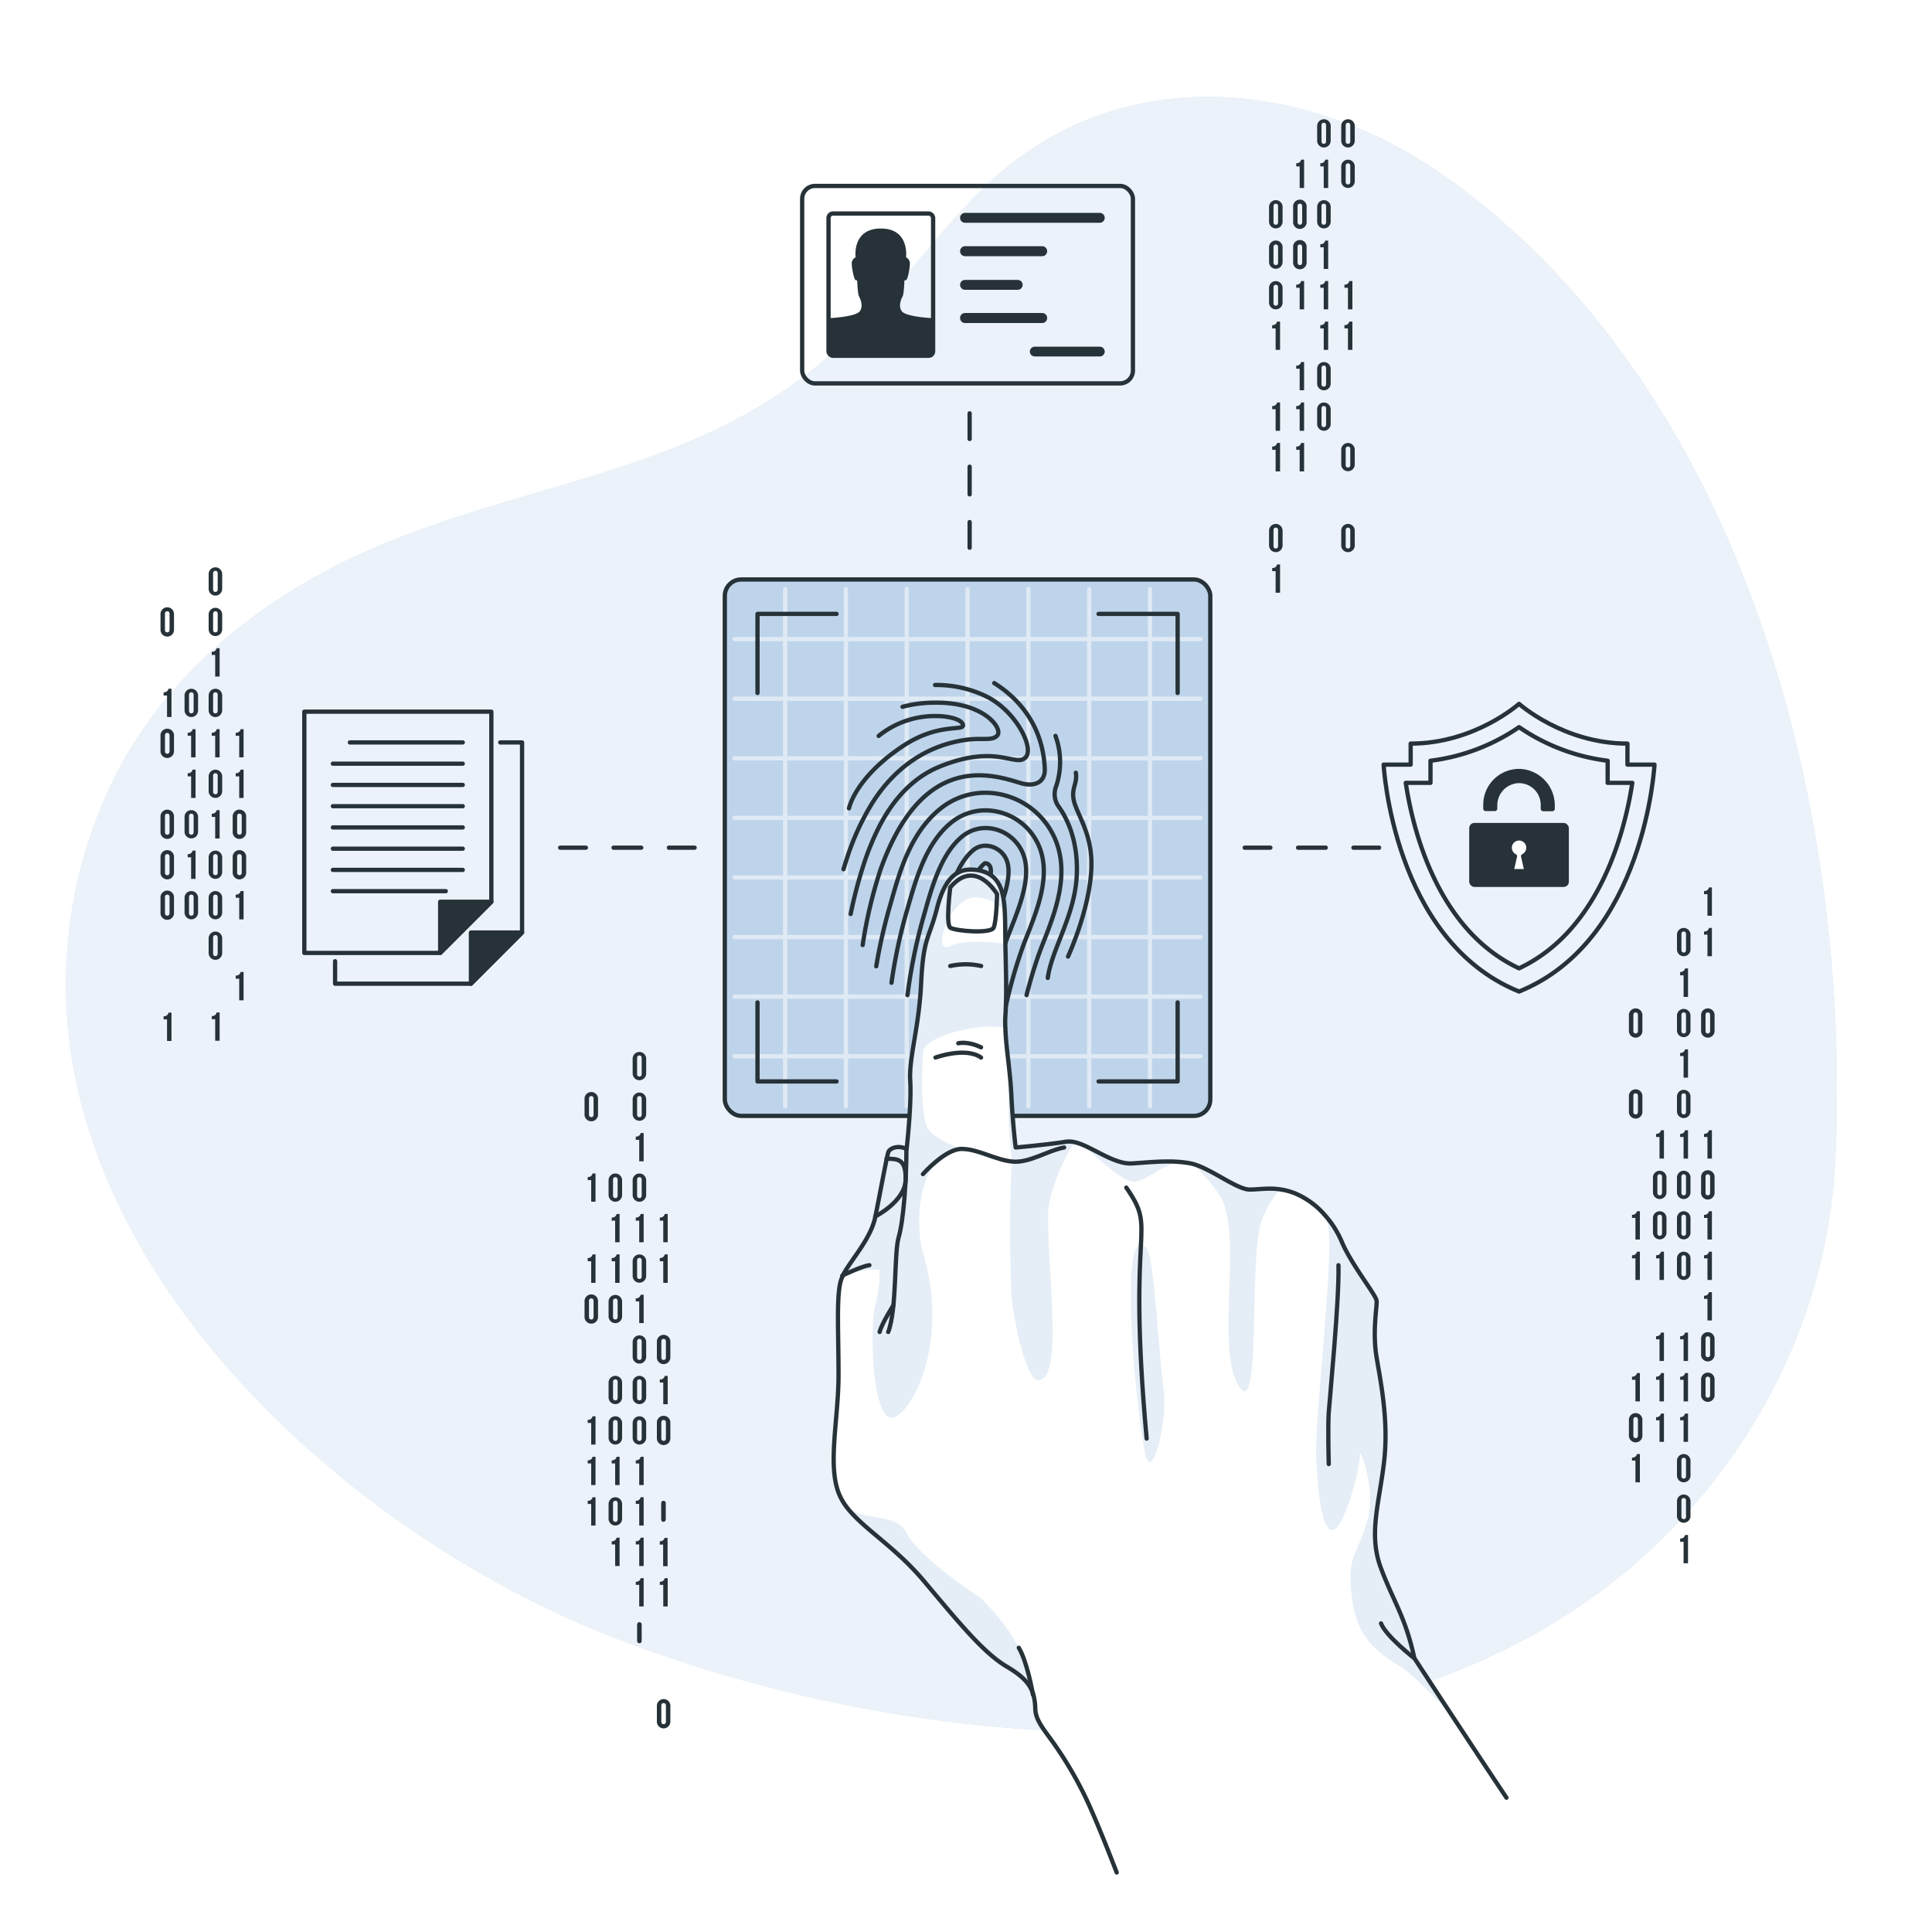 <svg class="animated" id="freepik_stories-fingerprint" xmlns="http://www.w3.org/2000/svg" viewBox="0 0 500 500" version="1.1" xmlns:xlink="http://www.w3.org/1999/xlink" xmlns:svgjs="http://svgjs.com/svgjs"><style>svg#freepik_stories-fingerprint:not(.animated) .animable {opacity: 0;}svg#freepik_stories-fingerprint.animated #freepik--background-simple--inject-249 {animation: 1.5s Infinite  linear floating;animation-delay: 0s;}svg#freepik_stories-fingerprint.animated #freepik--Graphics--inject-249 {animation: 1.5s Infinite  linear floating;animation-delay: 0s;}svg#freepik_stories-fingerprint.animated #freepik--icon-3--inject-249 {animation: 1.5s Infinite  linear floating;animation-delay: 0s;}svg#freepik_stories-fingerprint.animated #freepik--icon-2--inject-249 {animation: 1.5s Infinite  linear floating;animation-delay: 0s;}svg#freepik_stories-fingerprint.animated #freepik--icon-1--inject-249 {animation: 1.5s Infinite  linear floating;animation-delay: 0s;}            @keyframes floating {                0% {                    opacity: 1;                    transform: translateY(0px);                }                50% {                    transform: translateY(-10px);                }                100% {                    opacity: 1;                    transform: translateY(0px);                }            }        </style><g id="freepik--background-simple--inject-249" class="animable animator-active" style="transform-origin: 246.234px 248.585px;"><g id="el9rrnasg242f"><path d="M67.93,167.09s-27.88,72,11.3,144.5S199.11,422.39,263.7,455.14s131.66,16.8,163.53-36.84-11.84-91.93-11.9-168.42,11.45-96.74-30-161.36-143.06-78.93-219.9-31S67.93,167.09,67.93,167.09Z" style="fill: rgb(255, 255, 255); opacity: 0.7; transform-origin: 248.588px 250.609px;" class="animable"></path></g><path d="M19.78,280.21a120.38,120.38,0,0,1,6.41-71.42C39,177.17,66.46,154.71,97.24,141.6c44.74-19,88.66-19.41,125-56.74,11.21-11.52,20.63-24.71,32.08-36,33.8-33.26,83.26-29.23,120.19-2.85,77,55,104.76,164,100.47,254.06-1.92,40.43-21.22,78.06-51.77,104.58-69.09,60-186.4,49.9-265.76,18.58C98.31,399.9,33.68,345.43,19.78,280.21Z" style="fill: rgb(190, 212, 234); transform-origin: 246.234px 236.664px;" id="el582kz3y6uxm" class="animable"></path><g id="elrvl43mqsooo"><path d="M19.78,280.21a120.38,120.38,0,0,1,6.41-71.42C39,177.17,66.46,154.71,97.24,141.6c44.74-19,88.66-19.41,125-56.74,11.21-11.52,20.63-24.71,32.08-36,33.8-33.26,83.26-29.23,120.19-2.85,77,55,104.76,164,100.47,254.06-1.92,40.43-21.22,78.06-51.77,104.58-69.09,60-186.4,49.9-265.76,18.58C98.31,399.9,33.68,345.43,19.78,280.21Z" style="fill: rgb(255, 255, 255); opacity: 0.7; transform-origin: 246.234px 236.664px;" class="animable"></path></g></g><g id="freepik--Graphics--inject-249" class="animable" style="transform-origin: 242.635px 239.081px;"><line x1="250.94" y1="106.97" x2="250.94" y2="113.61" style="fill: none; stroke: rgb(38, 50, 56); stroke-linecap: round; stroke-linejoin: round; stroke-width: 1.107px; transform-origin: 250.94px 110.29px;" id="elah3xypfknzl" class="animable"></line><line x1="250.94" y1="120.78" x2="250.94" y2="131.53" style="fill: none; stroke: rgb(38, 50, 56); stroke-linecap: round; stroke-linejoin: round; stroke-width: 1.107px; stroke-dasharray: 7.166, 7.166; transform-origin: 250.94px 126.155px;" id="elvc1856j6cz" class="animable"></line><line x1="250.94" y1="135.11" x2="250.94" y2="141.75" style="fill: none; stroke: rgb(38, 50, 56); stroke-linecap: round; stroke-linejoin: round; stroke-width: 1.107px; transform-origin: 250.94px 138.43px;" id="eldxqqszragiv" class="animable"></line><line x1="356.91" y1="219.38" x2="350.27" y2="219.38" style="fill: none; stroke: rgb(38, 50, 56); stroke-linecap: round; stroke-linejoin: round; stroke-width: 1.107px; transform-origin: 353.59px 219.38px;" id="elxtd7bj33n1n" class="animable"></line><line x1="343.1" y1="219.38" x2="332.35" y2="219.38" style="fill: none; stroke: rgb(38, 50, 56); stroke-linecap: round; stroke-linejoin: round; stroke-width: 1.107px; stroke-dasharray: 7.165, 7.165; transform-origin: 337.725px 219.38px;" id="el2fanpdmw53m" class="animable"></line><line x1="328.77" y1="219.38" x2="322.13" y2="219.38" style="fill: none; stroke: rgb(38, 50, 56); stroke-linecap: round; stroke-linejoin: round; stroke-width: 1.107px; transform-origin: 325.45px 219.38px;" id="elx98rusoe0c" class="animable"></line><line x1="179.76" y1="219.38" x2="173.11" y2="219.38" style="fill: none; stroke: rgb(38, 50, 56); stroke-linecap: round; stroke-linejoin: round; stroke-width: 1.107px; transform-origin: 176.435px 219.38px;" id="elak0wfot37ar" class="animable"></line><line x1="165.95" y1="219.38" x2="155.2" y2="219.38" style="fill: none; stroke: rgb(38, 50, 56); stroke-linecap: round; stroke-linejoin: round; stroke-width: 1.107px; stroke-dasharray: 7.165, 7.165; transform-origin: 160.575px 219.38px;" id="elajdjbw4ya6p" class="animable"></line><line x1="151.62" y1="219.38" x2="144.97" y2="219.38" style="fill: none; stroke: rgb(38, 50, 56); stroke-linecap: round; stroke-linejoin: round; stroke-width: 1.107px; transform-origin: 148.295px 219.38px;" id="elkbjvn6vbp4n" class="animable"></line><path d="M434,241.9a1.75,1.75,0,1,1,3.5,0v3.82a1.75,1.75,0,1,1-3.5,0Zm1.15,3.89c0,.52.23.72.6.72s.59-.2.59-.72v-4c0-.52-.23-.72-.59-.72s-.6.2-.6.72Z" style="fill: rgb(38, 50, 56); transform-origin: 435.75px 243.81px;" id="elak3j43f4kjq" class="animable"></path><path d="M434.82,251.54a1.14,1.14,0,0,0,1.26-.92h.78V258h-1.15v-5.59h-.89Z" style="fill: rgb(38, 50, 56); transform-origin: 435.84px 254.31px;" id="elv7ynqdhh4n" class="animable"></path><path d="M434,262.85a1.75,1.75,0,1,1,3.5,0v3.81a1.75,1.75,0,1,1-3.5,0Zm1.15,3.89c0,.52.23.72.6.72s.59-.2.59-.72v-4c0-.53-.23-.72-.59-.72s-.6.19-.6.72Z" style="fill: rgb(38, 50, 56); transform-origin: 435.75px 264.755px;" id="el34oqtjwhqud" class="animable"></path><path d="M434.82,272.49a1.14,1.14,0,0,0,1.26-.92h.78v7.32h-1.15V273.3h-.89Z" style="fill: rgb(38, 50, 56); transform-origin: 435.84px 275.23px;" id="elafjy9d51w98" class="animable"></path><path d="M434,283.8a1.75,1.75,0,1,1,3.5,0v3.81a1.75,1.75,0,1,1-3.5,0Zm1.15,3.88c0,.53.23.72.6.72s.59-.19.59-.72v-4c0-.52-.23-.72-.59-.72s-.6.2-.6.72Z" style="fill: rgb(38, 50, 56); transform-origin: 435.75px 285.705px;" id="el3ccdkhi90xg" class="animable"></path><path d="M434.82,293.43a1.14,1.14,0,0,0,1.26-.92h.78v7.33h-1.15v-5.59h-.89Z" style="fill: rgb(38, 50, 56); transform-origin: 435.84px 296.175px;" id="elbgo1m928q9p" class="animable"></path><path d="M434,304.74a1.75,1.75,0,1,1,3.5,0v3.82a1.75,1.75,0,1,1-3.5,0Zm1.15,3.89c0,.52.23.72.6.72s.59-.2.59-.72v-4c0-.52-.23-.72-.59-.72s-.6.2-.6.72Z" style="fill: rgb(38, 50, 56); transform-origin: 435.75px 306.65px;" id="ele2ku3v7z7e8" class="animable"></path><path d="M434,315.22a1.75,1.75,0,1,1,3.5,0V319a1.75,1.75,0,1,1-3.5,0Zm1.15,3.88c0,.53.23.72.6.72s.59-.19.59-.72v-4c0-.53-.23-.73-.59-.73s-.6.2-.6.73Z" style="fill: rgb(38, 50, 56); transform-origin: 435.75px 317.11px;" id="eloae2n3nn53l" class="animable"></path><path d="M434,325.69a1.75,1.75,0,1,1,3.5,0v3.81a1.75,1.75,0,1,1-3.5,0Zm1.15,3.89c0,.52.23.72.6.72s.59-.2.59-.72v-4c0-.52-.23-.72-.59-.72s-.6.2-.6.72Z" style="fill: rgb(38, 50, 56); transform-origin: 435.75px 327.595px;" id="elja5xj5266oo" class="animable"></path><path d="M434.82,345.8a1.14,1.14,0,0,0,1.26-.92h.78v7.33h-1.15v-5.59h-.89Z" style="fill: rgb(38, 50, 56); transform-origin: 435.84px 348.545px;" id="elvg8f0hngv" class="animable"></path><path d="M434.82,356.28a1.13,1.13,0,0,0,1.26-.93h.78v7.33h-1.15v-5.59h-.89Z" style="fill: rgb(38, 50, 56); transform-origin: 435.84px 359.015px;" id="elnjgz5u8sq2e" class="animable"></path><path d="M434.82,366.75a1.14,1.14,0,0,0,1.26-.92h.78v7.32h-1.15v-5.58h-.89Z" style="fill: rgb(38, 50, 56); transform-origin: 435.84px 369.49px;" id="elilzmxv26q4" class="animable"></path><path d="M434,378.06a1.75,1.75,0,1,1,3.5,0v3.81a1.75,1.75,0,1,1-3.5,0Zm1.15,3.88c0,.53.23.72.6.72s.59-.19.59-.72V378c0-.53-.23-.73-.59-.73s-.6.2-.6.73Z" style="fill: rgb(38, 50, 56); transform-origin: 435.75px 379.965px;" id="el0f187a0p0179" class="animable"></path><path d="M434,388.53a1.75,1.75,0,1,1,3.5,0v3.81a1.75,1.75,0,1,1-3.5,0Zm1.15,3.89c0,.52.23.72.6.72s.59-.2.59-.72v-4c0-.52-.23-.72-.59-.72s-.6.2-.6.72Z" style="fill: rgb(38, 50, 56); transform-origin: 435.75px 390.435px;" id="elk6lvid75i8g" class="animable"></path><path d="M434.82,398.17a1.14,1.14,0,0,0,1.26-.92h.78v7.32h-1.15V399h-.89Z" style="fill: rgb(38, 50, 56); transform-origin: 435.84px 400.91px;" id="elposr91tqc8" class="animable"></path><path d="M441,230.59a1.15,1.15,0,0,0,1.27-.92h.77V237h-1.15v-5.59H441Z" style="fill: rgb(38, 50, 56); transform-origin: 442.02px 233.335px;" id="elz7z6zp02nas" class="animable"></path><path d="M441,241.07a1.15,1.15,0,0,0,1.27-.92h.77v7.32h-1.15v-5.59H441Z" style="fill: rgb(38, 50, 56); transform-origin: 442.02px 243.81px;" id="elcozbst4r1cd" class="animable"></path><path d="M440.24,262.85a1.75,1.75,0,1,1,3.49,0v3.81a1.75,1.75,0,1,1-3.49,0Zm1.15,3.89c0,.52.23.72.59.72s.6-.2.6-.72v-4c0-.53-.23-.72-.6-.72s-.59.19-.59.72Z" style="fill: rgb(38, 50, 56); transform-origin: 441.985px 264.755px;" id="elzcu30es2xk" class="animable"></path><path d="M441,293.43a1.15,1.15,0,0,0,1.27-.92h.77v7.33h-1.15v-5.59H441Z" style="fill: rgb(38, 50, 56); transform-origin: 442.02px 296.175px;" id="eltgf6c3kkj7b" class="animable"></path><path d="M440.24,304.74a1.75,1.75,0,1,1,3.49,0v3.82a1.75,1.75,0,1,1-3.49,0Zm1.15,3.89c0,.52.23.72.59.72s.6-.2.6-.72v-4c0-.52-.23-.72-.6-.72s-.59.2-.59.72Z" style="fill: rgb(38, 50, 56); transform-origin: 441.985px 306.65px;" id="el5dyrj91wcz6" class="animable"></path><path d="M441,314.38a1.15,1.15,0,0,0,1.27-.92h.77v7.33h-1.15V315.2H441Z" style="fill: rgb(38, 50, 56); transform-origin: 442.02px 317.125px;" id="eluakyk62576" class="animable"></path><path d="M441,324.85a1.14,1.14,0,0,0,1.27-.92h.77v7.33h-1.15v-5.59H441Z" style="fill: rgb(38, 50, 56); transform-origin: 442.02px 327.595px;" id="eluizwxelwz2q" class="animable"></path><path d="M441,335.33a1.15,1.15,0,0,0,1.27-.92h.77v7.32h-1.15v-5.59H441Z" style="fill: rgb(38, 50, 56); transform-origin: 442.02px 338.07px;" id="elgzl34yqjuat" class="animable"></path><path d="M440.24,346.64a1.75,1.75,0,1,1,3.49,0v3.81a1.75,1.75,0,1,1-3.49,0Zm1.15,3.88c0,.53.23.72.59.72s.6-.19.6-.72v-3.95c0-.53-.23-.73-.6-.73s-.59.2-.59.73Z" style="fill: rgb(38, 50, 56); transform-origin: 441.985px 348.545px;" id="el4nq7vgo947c" class="animable"></path><path d="M440.24,357.11a1.75,1.75,0,1,1,3.49,0v3.81a1.75,1.75,0,1,1-3.49,0Zm1.15,3.89c0,.52.23.72.59.72s.6-.2.6-.72v-4c0-.52-.23-.72-.6-.72s-.59.2-.59.72Z" style="fill: rgb(38, 50, 56); transform-origin: 441.985px 359.015px;" id="elglxsntdo6o7" class="animable"></path><path d="M428.59,293.43a1.15,1.15,0,0,0,1.27-.92h.77v7.33h-1.15v-5.59h-.89Z" style="fill: rgb(38, 50, 56); transform-origin: 429.61px 296.175px;" id="elvvexjtmofb" class="animable"></path><path d="M427.78,304.74a1.75,1.75,0,1,1,3.5,0v3.82a1.75,1.75,0,1,1-3.5,0Zm1.15,3.89c0,.52.23.72.6.72s.6-.2.6-.72v-4c0-.52-.23-.72-.6-.72s-.6.2-.6.72Z" style="fill: rgb(38, 50, 56); transform-origin: 429.53px 306.65px;" id="elg7v48d3sueg" class="animable"></path><path d="M427.78,315.22a1.75,1.75,0,1,1,3.5,0V319a1.75,1.75,0,1,1-3.5,0Zm1.15,3.88c0,.53.23.72.6.72s.6-.19.6-.72v-4c0-.53-.23-.73-.6-.73s-.6.2-.6.73Z" style="fill: rgb(38, 50, 56); transform-origin: 429.53px 317.11px;" id="elp9d22g9fyyq" class="animable"></path><path d="M428.59,324.85a1.14,1.14,0,0,0,1.27-.92h.77v7.33h-1.15v-5.59h-.89Z" style="fill: rgb(38, 50, 56); transform-origin: 429.61px 327.595px;" id="elu4t5ijizfm" class="animable"></path><path d="M428.59,345.8a1.15,1.15,0,0,0,1.27-.92h.77v7.33h-1.15v-5.59h-.89Z" style="fill: rgb(38, 50, 56); transform-origin: 429.61px 348.545px;" id="el4vcu6gkdl3j" class="animable"></path><path d="M428.59,356.28a1.15,1.15,0,0,0,1.27-.93h.77v7.33h-1.15v-5.59h-.89Z" style="fill: rgb(38, 50, 56); transform-origin: 429.61px 359.015px;" id="el1b68ybblkgx" class="animable"></path><path d="M428.59,366.75a1.15,1.15,0,0,0,1.27-.92h.77v7.32h-1.15v-5.58h-.89Z" style="fill: rgb(38, 50, 56); transform-origin: 429.61px 369.49px;" id="el9oxucbso3gf" class="animable"></path><path d="M421.56,262.85a1.75,1.75,0,1,1,3.49,0v3.81a1.75,1.75,0,1,1-3.49,0Zm1.15,3.89c0,.52.23.72.59.72s.6-.2.6-.72v-4c0-.53-.23-.72-.6-.72s-.59.19-.59.72Z" style="fill: rgb(38, 50, 56); transform-origin: 423.305px 264.755px;" id="elwed01cjabvd" class="animable"></path><path d="M421.56,283.8a1.75,1.75,0,1,1,3.49,0v3.81a1.75,1.75,0,1,1-3.49,0Zm1.15,3.88c0,.53.23.72.59.72s.6-.19.6-.72v-4c0-.52-.23-.72-.6-.72s-.59.2-.59.72Z" style="fill: rgb(38, 50, 56); transform-origin: 423.305px 285.705px;" id="els7rinkd7qm" class="animable"></path><path d="M422.36,314.38a1.15,1.15,0,0,0,1.27-.92h.77v7.33h-1.15V315.2h-.89Z" style="fill: rgb(38, 50, 56); transform-origin: 423.38px 317.125px;" id="el1kebv97u1l" class="animable"></path><path d="M422.36,324.85a1.14,1.14,0,0,0,1.27-.92h.77v7.33h-1.15v-5.59h-.89Z" style="fill: rgb(38, 50, 56); transform-origin: 423.38px 327.595px;" id="el35f5k2t9x64" class="animable"></path><path d="M422.36,356.28a1.15,1.15,0,0,0,1.27-.93h.77v7.33h-1.15v-5.59h-.89Z" style="fill: rgb(38, 50, 56); transform-origin: 423.38px 359.015px;" id="el5rx9daf6rn9" class="animable"></path><path d="M421.56,367.59a1.75,1.75,0,1,1,3.49,0v3.81a1.75,1.75,0,1,1-3.49,0Zm1.15,3.88c0,.52.23.72.59.72s.6-.2.6-.72v-4c0-.52-.23-.72-.6-.72s-.59.2-.59.72Z" style="fill: rgb(38, 50, 56); transform-origin: 423.305px 369.495px;" id="elza93iofoof" class="animable"></path><path d="M422.36,377.22a1.15,1.15,0,0,0,1.27-.92h.77v7.33h-1.15V378h-.89Z" style="fill: rgb(38, 50, 56); transform-origin: 423.38px 379.965px;" id="elpubcqvrj7r8" class="animable"></path><path d="M163.73,274a1.75,1.75,0,1,1,3.5,0v3.81a1.75,1.75,0,1,1-3.5,0Zm1.15,3.88c0,.53.23.73.6.73s.59-.2.59-.73v-4c0-.53-.23-.73-.59-.73s-.6.2-.6.73Z" style="fill: rgb(38, 50, 56); transform-origin: 165.48px 275.905px;" id="eli3a95u4608s" class="animable"></path><path d="M163.73,284.5a1.75,1.75,0,1,1,3.5,0v3.81a1.75,1.75,0,1,1-3.5,0Zm1.15,3.89c0,.52.23.72.6.72s.59-.2.59-.72v-4c0-.52-.23-.72-.59-.72s-.6.2-.6.72Z" style="fill: rgb(38, 50, 56); transform-origin: 165.48px 286.405px;" id="elw0q5xtxpd9" class="animable"></path><path d="M164.54,294.14a1.14,1.14,0,0,0,1.26-.92h.78v7.33h-1.15V295h-.89Z" style="fill: rgb(38, 50, 56); transform-origin: 165.56px 296.885px;" id="elqduyemrvj2g" class="animable"></path><path d="M163.73,305.45a1.75,1.75,0,1,1,3.5,0v3.81a1.75,1.75,0,1,1-3.5,0Zm1.15,3.88c0,.53.23.73.6.73s.59-.2.59-.73v-3.95c0-.53-.23-.73-.59-.73s-.6.2-.6.73Z" style="fill: rgb(38, 50, 56); transform-origin: 165.48px 307.355px;" id="elqqb37nn7ft" class="animable"></path><path d="M164.54,315.09a1.14,1.14,0,0,0,1.26-.92h.78v7.32h-1.15V315.9h-.89Z" style="fill: rgb(38, 50, 56); transform-origin: 165.56px 317.83px;" id="elz07koliif5" class="animable"></path><path d="M163.73,326.4a1.75,1.75,0,1,1,3.5,0v3.81a1.75,1.75,0,1,1-3.5,0Zm1.15,3.88c0,.52.23.72.6.72s.59-.2.59-.72v-4c0-.52-.23-.72-.59-.72s-.6.2-.6.72Z" style="fill: rgb(38, 50, 56); transform-origin: 165.48px 328.305px;" id="el1pfeul84l7q" class="animable"></path><path d="M164.54,336a1.14,1.14,0,0,0,1.26-.92h.78v7.33h-1.15v-5.59h-.89Z" style="fill: rgb(38, 50, 56); transform-origin: 165.56px 338.745px;" id="elta9223mct4c" class="animable"></path><path d="M163.73,347.34a1.75,1.75,0,1,1,3.5,0v3.81a1.75,1.75,0,1,1-3.5,0Zm1.15,3.89c0,.52.23.72.6.72s.59-.2.59-.72v-4c0-.52-.23-.72-.59-.72s-.6.2-.6.72Z" style="fill: rgb(38, 50, 56); transform-origin: 165.48px 349.245px;" id="elj3h063shm1" class="animable"></path><path d="M163.73,357.82a1.75,1.75,0,1,1,3.5,0v3.81a1.75,1.75,0,1,1-3.5,0Zm1.15,3.88c0,.52.23.72.6.72s.59-.2.59-.72v-4c0-.52-.23-.72-.59-.72s-.6.2-.6.72Z" style="fill: rgb(38, 50, 56); transform-origin: 165.48px 359.725px;" id="el0xlr6mbxsf5" class="animable"></path><path d="M163.73,368.29a1.75,1.75,0,1,1,3.5,0v3.81a1.75,1.75,0,1,1-3.5,0Zm1.15,3.88c0,.53.23.73.6.73s.59-.2.59-.73v-3.95c0-.53-.23-.72-.59-.72s-.6.19-.6.72Z" style="fill: rgb(38, 50, 56); transform-origin: 165.48px 370.195px;" id="elkz3dyi08qv" class="animable"></path><path d="M164.54,377.93a1.14,1.14,0,0,0,1.26-.92h.78v7.32h-1.15v-5.59h-.89Z" style="fill: rgb(38, 50, 56); transform-origin: 165.56px 380.67px;" id="eleiotmd82u2a" class="animable"></path><path d="M164.54,388.4a1.14,1.14,0,0,0,1.26-.92h.78v7.33h-1.15v-5.59h-.89Z" style="fill: rgb(38, 50, 56); transform-origin: 165.56px 391.145px;" id="elxnzvtzpt2y9" class="animable"></path><path d="M164.54,398.87a1.14,1.14,0,0,0,1.26-.92h.78v7.33h-1.15v-5.59h-.89Z" style="fill: rgb(38, 50, 56); transform-origin: 165.56px 401.615px;" id="el0mh9yvuvj3h" class="animable"></path><path d="M164.54,409.35a1.14,1.14,0,0,0,1.26-.92h.78v7.32h-1.15v-5.59h-.89Z" style="fill: rgb(38, 50, 56); transform-origin: 165.56px 412.09px;" id="eler9no85xdcw" class="animable"></path><path d="M164.88,424.54c0,.53.23.72.6.72s.59-.19.59-.72v-4c0-.52-.23-.72-.59-.72s-.6.2-.6.72Z" style="fill: rgb(38, 50, 56); transform-origin: 165.475px 422.54px;" id="elod0npp81sko" class="animable"></path><path d="M170.76,315.09a1.15,1.15,0,0,0,1.27-.92h.77v7.32h-1.15V315.9h-.89Z" style="fill: rgb(38, 50, 56); transform-origin: 171.78px 317.83px;" id="elf1cvgd64ckj" class="animable"></path><path d="M170.76,325.56a1.15,1.15,0,0,0,1.27-.92h.77V332h-1.15v-5.59h-.89Z" style="fill: rgb(38, 50, 56); transform-origin: 171.78px 328.32px;" id="elvq3ngzqudt8" class="animable"></path><path d="M170,347.34a1.75,1.75,0,1,1,3.49,0v3.81a1.75,1.75,0,1,1-3.49,0Zm1.15,3.89c0,.52.23.72.59.72s.6-.2.6-.72v-4c0-.52-.23-.72-.6-.72s-.59.2-.59.72Z" style="fill: rgb(38, 50, 56); transform-origin: 171.745px 349.245px;" id="el04lru8q3vwl3" class="animable"></path><path d="M170.76,357a1.15,1.15,0,0,0,1.27-.92h.77v7.33h-1.15V357.8h-.89Z" style="fill: rgb(38, 50, 56); transform-origin: 171.78px 359.745px;" id="eloza0ypgv9t" class="animable"></path><path d="M170,368.29a1.75,1.75,0,1,1,3.49,0v3.81a1.75,1.75,0,1,1-3.49,0Zm1.15,3.88c0,.53.23.73.59.73s.6-.2.6-.73v-3.95c0-.53-.23-.72-.6-.72s-.59.19-.59.72Z" style="fill: rgb(38, 50, 56); transform-origin: 171.745px 370.195px;" id="elq9jsy2mkb5h" class="animable"></path><path d="M171.11,393.12c0,.52.23.72.59.72s.6-.2.6-.72v-4c0-.52-.23-.72-.6-.72s-.59.2-.59.72Z" style="fill: rgb(38, 50, 56); transform-origin: 171.705px 391.12px;" id="el5e7t4live8j" class="animable"></path><path d="M170.76,398.87A1.15,1.15,0,0,0,172,398h.77v7.33h-1.15v-5.59h-.89Z" style="fill: rgb(38, 50, 56); transform-origin: 171.75px 401.665px;" id="elvdbbsy2o85g" class="animable"></path><path d="M170.76,409.35a1.15,1.15,0,0,0,1.27-.92h.77v7.32h-1.15v-5.59h-.89Z" style="fill: rgb(38, 50, 56); transform-origin: 171.78px 412.09px;" id="elpy6ak7dmorc" class="animable"></path><path d="M170,441.6a1.75,1.75,0,1,1,3.49,0v3.82a1.75,1.75,0,1,1-3.49,0Zm1.15,3.89c0,.52.23.72.59.72s.6-.2.6-.72v-4c0-.52-.23-.72-.6-.72s-.59.2-.59.72Z" style="fill: rgb(38, 50, 56); transform-origin: 171.745px 443.51px;" id="eljwu67eb8po" class="animable"></path><path d="M157.5,305.45a1.75,1.75,0,1,1,3.5,0v3.81a1.75,1.75,0,1,1-3.5,0Zm1.15,3.88c0,.53.23.73.6.73s.6-.2.6-.73v-3.95c0-.53-.23-.73-.6-.73s-.6.2-.6.73Z" style="fill: rgb(38, 50, 56); transform-origin: 159.25px 307.355px;" id="el6njtktox4tx" class="animable"></path><path d="M158.31,315.09a1.15,1.15,0,0,0,1.27-.92h.77v7.32H159.2V315.9h-.89Z" style="fill: rgb(38, 50, 56); transform-origin: 159.33px 317.83px;" id="elrapij1hbjj" class="animable"></path><path d="M158.31,325.56a1.15,1.15,0,0,0,1.27-.92h.77V332H159.2v-5.59h-.89Z" style="fill: rgb(38, 50, 56); transform-origin: 159.33px 328.32px;" id="el4j79im9wkjs" class="animable"></path><path d="M157.5,336.87a1.75,1.75,0,1,1,3.5,0v3.81a1.75,1.75,0,1,1-3.5,0Zm1.15,3.88c0,.53.23.73.6.73s.6-.2.6-.73V336.8c0-.53-.23-.73-.6-.73s-.6.2-.6.73Z" style="fill: rgb(38, 50, 56); transform-origin: 159.25px 338.775px;" id="el85rrkz64cql" class="animable"></path><path d="M157.5,357.82a1.75,1.75,0,1,1,3.5,0v3.81a1.75,1.75,0,1,1-3.5,0Zm1.15,3.88c0,.52.23.72.6.72s.6-.2.6-.72v-4c0-.52-.23-.72-.6-.72s-.6.2-.6.72Z" style="fill: rgb(38, 50, 56); transform-origin: 159.25px 359.725px;" id="elwm5wb1qomyr" class="animable"></path><path d="M157.5,368.29a1.75,1.75,0,1,1,3.5,0v3.81a1.75,1.75,0,1,1-3.5,0Zm1.15,3.88c0,.53.23.73.6.73s.6-.2.6-.73v-3.95c0-.53-.23-.72-.6-.72s-.6.19-.6.72Z" style="fill: rgb(38, 50, 56); transform-origin: 159.25px 370.195px;" id="el58k50m4m998" class="animable"></path><path d="M158.31,377.93a1.15,1.15,0,0,0,1.27-.92h.77v7.32H159.2v-5.59h-.89Z" style="fill: rgb(38, 50, 56); transform-origin: 159.33px 380.67px;" id="el0dcdgdznw2lf" class="animable"></path><path d="M157.5,389.24a1.75,1.75,0,1,1,3.5,0v3.81a1.75,1.75,0,1,1-3.5,0Zm1.15,3.88c0,.52.23.72.6.72s.6-.2.6-.72v-4c0-.52-.23-.72-.6-.72s-.6.2-.6.72Z" style="fill: rgb(38, 50, 56); transform-origin: 159.25px 391.145px;" id="elxp6owkgqrfi" class="animable"></path><path d="M158.31,398.87a1.15,1.15,0,0,0,1.27-.92h.77v7.33H159.2v-5.59h-.89Z" style="fill: rgb(38, 50, 56); transform-origin: 159.33px 401.615px;" id="elvwzix36jfz" class="animable"></path><path d="M151.28,284.5a1.75,1.75,0,1,1,3.49,0v3.81a1.75,1.75,0,1,1-3.49,0Zm1.15,3.89c0,.52.23.72.59.72s.6-.2.6-.72v-4c0-.52-.23-.72-.6-.72s-.59.2-.59.72Z" style="fill: rgb(38, 50, 56); transform-origin: 153.025px 286.405px;" id="elksmg0akefp" class="animable"></path><path d="M152.08,304.61a1.15,1.15,0,0,0,1.27-.92h.77V311H153v-5.59h-.89Z" style="fill: rgb(38, 50, 56); transform-origin: 153.1px 307.345px;" id="elh8tmom924r4" class="animable"></path><path d="M152.08,325.56a1.15,1.15,0,0,0,1.27-.92h.77V332H153v-5.59h-.89Z" style="fill: rgb(38, 50, 56); transform-origin: 153.1px 328.32px;" id="ely66yffuedx" class="animable"></path><path d="M151.28,336.87a1.75,1.75,0,1,1,3.49,0v3.81a1.75,1.75,0,1,1-3.49,0Zm1.15,3.89c0,.52.23.72.59.72s.6-.2.6-.72v-4c0-.53-.23-.72-.6-.72s-.59.19-.59.72Z" style="fill: rgb(38, 50, 56); transform-origin: 153.025px 338.775px;" id="elojwgus9dcpl" class="animable"></path><path d="M152.08,367.45a1.15,1.15,0,0,0,1.27-.92h.77v7.33H153v-5.59h-.89Z" style="fill: rgb(38, 50, 56); transform-origin: 153.1px 370.195px;" id="el8a4gnnlznsg" class="animable"></path><path d="M152.08,377.93a1.15,1.15,0,0,0,1.27-.92h.77v7.32H153v-5.59h-.89Z" style="fill: rgb(38, 50, 56); transform-origin: 153.1px 380.67px;" id="elrbs6hnqw4n" class="animable"></path><path d="M152.08,388.4a1.15,1.15,0,0,0,1.27-.92h.77v7.33H153v-5.59h-.89Z" style="fill: rgb(38, 50, 56); transform-origin: 153.1px 391.145px;" id="elu11m11tc0ld" class="animable"></path><path d="M347.11,32.61a1.75,1.75,0,1,1,3.5,0v3.81a1.75,1.75,0,1,1-3.5,0Zm1.15,3.88c0,.52.23.72.6.72s.59-.2.59-.72v-4c0-.52-.23-.72-.59-.72s-.6.2-.6.72Z" style="fill: rgb(38, 50, 56); transform-origin: 348.86px 34.515px;" id="elykahzr0is4" class="animable"></path><path d="M347.11,43.08a1.75,1.75,0,1,1,3.5,0v3.81a1.75,1.75,0,1,1-3.5,0ZM348.26,47c0,.53.23.73.6.73s.59-.2.59-.73V43c0-.53-.23-.73-.59-.73s-.6.2-.6.73Z" style="fill: rgb(38, 50, 56); transform-origin: 348.86px 44.985px;" id="elkw7zvvwjxo" class="animable"></path><path d="M347.92,73.66a1.14,1.14,0,0,0,1.26-.92H350v7.33h-1.15V74.48h-.89Z" style="fill: rgb(38, 50, 56); transform-origin: 348.96px 76.405px;" id="el57u50qbwwl3" class="animable"></path><path d="M347.92,84.14a1.14,1.14,0,0,0,1.26-.92H350v7.32h-1.15V85h-.89Z" style="fill: rgb(38, 50, 56); transform-origin: 348.96px 86.88px;" id="ela9xyr1gn2tp" class="animable"></path><path d="M347.11,116.39a1.75,1.75,0,1,1,3.5,0v3.81a1.75,1.75,0,1,1-3.5,0Zm1.15,3.89c0,.52.23.72.6.72s.59-.2.59-.72v-4c0-.52-.23-.72-.59-.72s-.6.2-.6.72Z" style="fill: rgb(38, 50, 56); transform-origin: 348.86px 118.295px;" id="el8leax1yp5oc" class="animable"></path><path d="M347.11,137.34a1.75,1.75,0,1,1,3.5,0v3.81a1.75,1.75,0,1,1-3.5,0Zm1.15,3.88c0,.53.23.73.6.73s.59-.2.59-.73v-3.95c0-.53-.23-.72-.59-.72s-.6.19-.6.72Z" style="fill: rgb(38, 50, 56); transform-origin: 348.86px 139.245px;" id="el489puyu9fl1" class="animable"></path><path d="M328.43,53.55a1.75,1.75,0,1,1,3.5,0v3.81a1.75,1.75,0,1,1-3.5,0Zm1.15,3.89c0,.52.23.72.6.72s.59-.2.59-.72v-4c0-.52-.23-.72-.59-.72s-.6.2-.6.72Z" style="fill: rgb(38, 50, 56); transform-origin: 330.18px 55.455px;" id="elfax06fhj14" class="animable"></path><path d="M328.43,64a1.75,1.75,0,1,1,3.5,0v3.81a1.75,1.75,0,1,1-3.5,0Zm1.15,3.88c0,.52.23.72.6.72s.59-.2.59-.72V64c0-.52-.23-.72-.59-.72s-.6.2-.6.72Z" style="fill: rgb(38, 50, 56); transform-origin: 330.18px 65.905px;" id="elfz2jm8ub9bw" class="animable"></path><path d="M328.43,74.5a1.75,1.75,0,1,1,3.5,0v3.81a1.75,1.75,0,1,1-3.5,0Zm1.15,3.88c0,.53.23.73.6.73s.59-.2.59-.73V74.43c0-.53-.23-.73-.59-.73s-.6.2-.6.73Z" style="fill: rgb(38, 50, 56); transform-origin: 330.18px 76.405px;" id="eljw0x5b77hf9" class="animable"></path><path d="M329.24,84.14a1.14,1.14,0,0,0,1.26-.92h.78v7.32h-1.15V85h-.89Z" style="fill: rgb(38, 50, 56); transform-origin: 330.26px 86.88px;" id="elj79njcci6ks" class="animable"></path><path d="M329.24,105.08a1.14,1.14,0,0,0,1.26-.92h.78v7.33h-1.15V105.9h-.89Z" style="fill: rgb(38, 50, 56); transform-origin: 330.26px 107.825px;" id="el94t22wn0srf" class="animable"></path><path d="M329.24,115.56a1.14,1.14,0,0,0,1.26-.92h.78V122h-1.15v-5.59h-.89Z" style="fill: rgb(38, 50, 56); transform-origin: 330.26px 118.32px;" id="elacjyoav9mr" class="animable"></path><path d="M328.43,137.34a1.75,1.75,0,1,1,3.5,0v3.81a1.75,1.75,0,1,1-3.5,0Zm1.15,3.88c0,.53.23.73.6.73s.59-.2.59-.73v-3.95c0-.53-.23-.72-.59-.72s-.6.19-.6.72Z" style="fill: rgb(38, 50, 56); transform-origin: 330.18px 139.245px;" id="el2yy0y3dmznp" class="animable"></path><path d="M329.24,147a1.14,1.14,0,0,0,1.26-.92h.78v7.32h-1.15v-5.59h-.89Z" style="fill: rgb(38, 50, 56); transform-origin: 330.26px 149.74px;" id="elenmgvu46tx7" class="animable"></path><path d="M340.88,32.61a1.75,1.75,0,1,1,3.5,0v3.81a1.75,1.75,0,1,1-3.5,0ZM342,36.49c0,.52.23.72.59.72s.6-.2.6-.72v-4c0-.52-.23-.72-.6-.72s-.59.2-.59.72Z" style="fill: rgb(38, 50, 56); transform-origin: 342.63px 34.515px;" id="elktjwmhzdv9k" class="animable"></path><path d="M341.69,42.24a1.15,1.15,0,0,0,1.27-.92h.77v7.33h-1.15V43.06h-.89Z" style="fill: rgb(38, 50, 56); transform-origin: 342.71px 44.985px;" id="ell5oxgxui4g" class="animable"></path><path d="M340.88,53.55a1.75,1.75,0,1,1,3.5,0v3.81a1.75,1.75,0,1,1-3.5,0ZM342,57.44c0,.52.23.72.59.72s.6-.2.6-.72v-4c0-.52-.23-.72-.6-.72s-.59.2-.59.72Z" style="fill: rgb(38, 50, 56); transform-origin: 342.63px 55.455px;" id="elvuoqir3gkwi" class="animable"></path><path d="M341.69,63.19a1.15,1.15,0,0,0,1.27-.92h.77V69.6h-1.15V64h-.89Z" style="fill: rgb(38, 50, 56); transform-origin: 342.71px 65.935px;" id="ell4zjqfaujs" class="animable"></path><path d="M341.69,73.66a1.15,1.15,0,0,0,1.27-.92h.77v7.33h-1.15V74.48h-.89Z" style="fill: rgb(38, 50, 56); transform-origin: 342.71px 76.405px;" id="elaq4to0qvm4w" class="animable"></path><path d="M341.69,84.14a1.15,1.15,0,0,0,1.27-.92h.77v7.32h-1.15V85h-.89Z" style="fill: rgb(38, 50, 56); transform-origin: 342.71px 86.88px;" id="eloxlfbo5p7df" class="animable"></path><path d="M340.88,95.45a1.75,1.75,0,1,1,3.5,0v3.81a1.75,1.75,0,1,1-3.5,0ZM342,99.33c0,.52.23.72.59.72s.6-.2.6-.72v-4c0-.52-.23-.72-.6-.72s-.59.2-.59.72Z" style="fill: rgb(38, 50, 56); transform-origin: 342.63px 97.355px;" id="el6mzrwp1fqo7" class="animable"></path><path d="M340.88,105.92a1.75,1.75,0,1,1,3.5,0v3.81a1.75,1.75,0,1,1-3.5,0ZM342,109.8c0,.53.23.73.59.73s.6-.2.6-.73v-4c0-.53-.23-.72-.6-.72s-.59.19-.59.72Z" style="fill: rgb(38, 50, 56); transform-origin: 342.63px 107.825px;" id="ele40ark6t4qk" class="animable"></path><path d="M335.46,42.24a1.15,1.15,0,0,0,1.27-.92h.77v7.33h-1.15V43.06h-.89Z" style="fill: rgb(38, 50, 56); transform-origin: 336.48px 44.985px;" id="eluk8okg52tr" class="animable"></path><path d="M334.66,53.55a1.75,1.75,0,1,1,3.49,0v3.81a1.75,1.75,0,1,1-3.49,0Zm1.15,3.89c0,.52.23.72.59.72s.6-.2.6-.72v-4c0-.52-.23-.72-.6-.72s-.59.2-.59.72Z" style="fill: rgb(38, 50, 56); transform-origin: 336.405px 55.455px;" id="el0hs2xs9byyeu" class="animable"></path><path d="M334.66,64a1.75,1.75,0,1,1,3.49,0v3.81a1.75,1.75,0,1,1-3.49,0Zm1.15,3.88c0,.52.23.72.59.72s.6-.2.6-.72V64c0-.52-.23-.72-.6-.72s-.59.2-.59.72Z" style="fill: rgb(38, 50, 56); transform-origin: 336.405px 65.905px;" id="elhy5xna7tqa" class="animable"></path><path d="M335.46,73.66a1.15,1.15,0,0,0,1.27-.92h.77v7.33h-1.15V74.48h-.89Z" style="fill: rgb(38, 50, 56); transform-origin: 336.48px 76.405px;" id="elw6km1d5co5c" class="animable"></path><path d="M335.46,94.61a1.15,1.15,0,0,0,1.27-.92h.77V101h-1.15V95.43h-.89Z" style="fill: rgb(38, 50, 56); transform-origin: 336.48px 97.345px;" id="elbur7d25uq8" class="animable"></path><path d="M335.46,105.08a1.15,1.15,0,0,0,1.27-.92h.77v7.33h-1.15V105.9h-.89Z" style="fill: rgb(38, 50, 56); transform-origin: 336.48px 107.825px;" id="elh825imrxc27" class="animable"></path><path d="M335.46,115.56a1.15,1.15,0,0,0,1.27-.92h.77V122h-1.15v-5.59h-.89Z" style="fill: rgb(38, 50, 56); transform-origin: 336.48px 118.32px;" id="el0puyu1ardbjd" class="animable"></path><path d="M54,148.57a1.75,1.75,0,1,1,3.5,0v3.82a1.75,1.75,0,1,1-3.5,0Zm1.15,3.89c0,.52.23.72.6.72s.59-.2.59-.72v-4c0-.52-.23-.72-.59-.72s-.6.2-.6.72Z" style="fill: rgb(38, 50, 56); transform-origin: 55.75px 150.48px;" id="el69by8mmhxk4" class="animable"></path><path d="M54,159.05a1.75,1.75,0,1,1,3.5,0v3.81a1.75,1.75,0,1,1-3.5,0Zm1.15,3.88c0,.53.23.72.6.72s.59-.19.59-.72v-4c0-.52-.23-.72-.59-.72s-.6.2-.6.72Z" style="fill: rgb(38, 50, 56); transform-origin: 55.75px 160.955px;" id="el8afa13novec" class="animable"></path><path d="M54.8,168.68a1.14,1.14,0,0,0,1.26-.92h.78v7.33H55.69V169.5H54.8Z" style="fill: rgb(38, 50, 56); transform-origin: 55.82px 171.425px;" id="elh7wymrwex8" class="animable"></path><path d="M54,180a1.75,1.75,0,1,1,3.5,0v3.82a1.75,1.75,0,1,1-3.5,0Zm1.15,3.89c0,.52.23.72.6.72s.59-.2.59-.72v-4c0-.52-.23-.72-.59-.72s-.6.2-.6.72Z" style="fill: rgb(38, 50, 56); transform-origin: 55.75px 181.91px;" id="elzw3p943y63" class="animable"></path><path d="M54.8,189.63a1.14,1.14,0,0,0,1.26-.92h.78V196H55.69v-5.59H54.8Z" style="fill: rgb(38, 50, 56); transform-origin: 55.82px 192.355px;" id="el2xm5ht4imaa" class="animable"></path><path d="M54,200.94a1.75,1.75,0,1,1,3.5,0v3.81a1.75,1.75,0,1,1-3.5,0Zm1.15,3.89c0,.52.23.72.6.72s.59-.2.59-.72v-4c0-.53-.23-.72-.59-.72s-.6.19-.6.72Z" style="fill: rgb(38, 50, 56); transform-origin: 55.75px 202.845px;" id="ele0r1ik8n2od" class="animable"></path><path d="M54.8,210.58a1.14,1.14,0,0,0,1.26-.92h.78V217H55.69v-5.59H54.8Z" style="fill: rgb(38, 50, 56); transform-origin: 55.82px 213.33px;" id="elcz69wyozq99" class="animable"></path><path d="M54,221.89a1.75,1.75,0,1,1,3.5,0v3.81a1.75,1.75,0,1,1-3.5,0Zm1.15,3.88c0,.53.23.72.6.72s.59-.19.59-.72v-4c0-.52-.23-.72-.59-.72s-.6.2-.6.72Z" style="fill: rgb(38, 50, 56); transform-origin: 55.75px 223.795px;" id="ela7inwlff9d" class="animable"></path><path d="M54,232.36a1.75,1.75,0,1,1,3.5,0v3.81a1.75,1.75,0,1,1-3.5,0Zm1.15,3.89c0,.52.23.72.6.72s.59-.2.59-.72v-4c0-.52-.23-.72-.59-.72s-.6.2-.6.72Z" style="fill: rgb(38, 50, 56); transform-origin: 55.75px 234.265px;" id="elr1jumth8ooi" class="animable"></path><path d="M54,242.84a1.75,1.75,0,1,1,3.5,0v3.81a1.75,1.75,0,1,1-3.5,0Zm1.15,3.88c0,.52.23.72.6.72s.59-.2.59-.72v-4c0-.52-.23-.72-.59-.72s-.6.2-.6.72Z" style="fill: rgb(38, 50, 56); transform-origin: 55.75px 244.745px;" id="el8jxfncvpjie" class="animable"></path><path d="M54.8,262.94a1.13,1.13,0,0,0,1.26-.92h.78v7.33H55.69v-5.59H54.8Z" style="fill: rgb(38, 50, 56); transform-origin: 55.82px 265.685px;" id="eltgvwrgthu2j" class="animable"></path><path d="M61,189.63a1.15,1.15,0,0,0,1.27-.92h.77V196H61.91v-5.59H61Z" style="fill: rgb(38, 50, 56); transform-origin: 62.02px 192.355px;" id="elql339fya5tr" class="animable"></path><path d="M61,200.1a1.15,1.15,0,0,0,1.27-.92h.77v7.33H61.91v-5.59H61Z" style="fill: rgb(38, 50, 56); transform-origin: 62.02px 202.845px;" id="elfqg5ea38b2k" class="animable"></path><path d="M60.22,211.41a1.75,1.75,0,1,1,3.49,0v3.82a1.75,1.75,0,1,1-3.49,0Zm1.15,3.89c0,.52.23.72.59.72s.6-.2.6-.72v-4c0-.52-.23-.72-.6-.72s-.59.2-.59.72Z" style="fill: rgb(38, 50, 56); transform-origin: 61.965px 213.32px;" id="el7ai532nfubr" class="animable"></path><path d="M60.22,221.89a1.75,1.75,0,1,1,3.49,0v3.81a1.75,1.75,0,1,1-3.49,0Zm1.15,3.88c0,.53.23.72.59.72s.6-.19.6-.72v-4c0-.52-.23-.72-.6-.72s-.59.2-.59.72Z" style="fill: rgb(38, 50, 56); transform-origin: 61.965px 223.795px;" id="elanrhkrj41bc" class="animable"></path><path d="M61,231.52a1.14,1.14,0,0,0,1.27-.92h.77v7.33H61.91v-5.59H61Z" style="fill: rgb(38, 50, 56); transform-origin: 62.02px 234.265px;" id="el6yf0p69epkq" class="animable"></path><path d="M61,252.47a1.15,1.15,0,0,0,1.27-.92h.77v7.33H61.91v-5.59H61Z" style="fill: rgb(38, 50, 56); transform-origin: 62.02px 255.215px;" id="elc61xr0cojr6" class="animable"></path><path d="M47.76,180a1.75,1.75,0,1,1,3.5,0v3.82a1.75,1.75,0,1,1-3.5,0Zm1.16,3.89c0,.52.23.72.59.72s.6-.2.6-.72v-4c0-.52-.23-.72-.6-.72s-.59.2-.59.72Z" style="fill: rgb(38, 50, 56); transform-origin: 49.51px 181.91px;" id="el4cf2jau6i7r" class="animable"></path><path d="M48.57,189.63a1.15,1.15,0,0,0,1.27-.92h.77V196H49.46v-5.59h-.89Z" style="fill: rgb(38, 50, 56); transform-origin: 49.59px 192.355px;" id="eljwe24fd68an" class="animable"></path><path d="M48.57,200.1a1.15,1.15,0,0,0,1.27-.92h.77v7.33H49.46v-5.59h-.89Z" style="fill: rgb(38, 50, 56); transform-origin: 49.59px 202.845px;" id="elg3n395dmy6h" class="animable"></path><path d="M47.76,211.41a1.75,1.75,0,1,1,3.5,0v3.82a1.75,1.75,0,1,1-3.5,0Zm1.16,3.89c0,.52.23.72.59.72s.6-.2.6-.72v-4c0-.52-.23-.72-.6-.72s-.59.2-.59.72Z" style="fill: rgb(38, 50, 56); transform-origin: 49.51px 213.32px;" id="elpbv7renyw0m" class="animable"></path><path d="M48.57,221.05a1.15,1.15,0,0,0,1.27-.92h.77v7.33H49.46v-5.59h-.89Z" style="fill: rgb(38, 50, 56); transform-origin: 49.59px 223.795px;" id="elpvob5ktt1zi" class="animable"></path><path d="M47.76,232.36a1.75,1.75,0,1,1,3.5,0v3.81a1.75,1.75,0,1,1-3.5,0Zm1.16,3.89c0,.52.23.72.59.72s.6-.2.6-.72v-4c0-.52-.23-.72-.6-.72s-.59.2-.59.72Z" style="fill: rgb(38, 50, 56); transform-origin: 49.51px 234.265px;" id="elzjd39q3uq6s" class="animable"></path><path d="M41.54,159.05a1.75,1.75,0,1,1,3.49,0v3.81a1.75,1.75,0,1,1-3.49,0Zm1.15,3.88c0,.53.23.72.59.72s.6-.19.6-.72v-4c0-.53-.23-.73-.6-.73s-.59.2-.59.73Z" style="fill: rgb(38, 50, 56); transform-origin: 43.285px 160.955px;" id="elh6clwq2uv8h" class="animable"></path><path d="M42.34,179.16a1.15,1.15,0,0,0,1.27-.92h.77v7.32H43.23V180h-.89Z" style="fill: rgb(38, 50, 56); transform-origin: 43.36px 181.9px;" id="el1cvw644pi6k" class="animable"></path><path d="M41.54,190.47a1.75,1.75,0,1,1,3.49,0v3.81a1.75,1.75,0,1,1-3.49,0Zm1.15,3.88c0,.53.23.72.59.72s.6-.19.6-.72V190.4c0-.53-.23-.73-.6-.73s-.59.2-.59.73Z" style="fill: rgb(38, 50, 56); transform-origin: 43.285px 192.375px;" id="elcbhqozqgh29" class="animable"></path><path d="M41.54,211.42a1.75,1.75,0,1,1,3.49,0v3.81a1.75,1.75,0,1,1-3.49,0Zm1.15,3.88c0,.52.23.72.59.72s.6-.2.6-.72v-4c0-.52-.23-.72-.6-.72s-.59.2-.59.72Z" style="fill: rgb(38, 50, 56); transform-origin: 43.285px 213.325px;" id="elpsq9j6a67p" class="animable"></path><path d="M41.54,221.89a1.75,1.75,0,1,1,3.49,0v3.81a1.75,1.75,0,1,1-3.49,0Zm1.15,3.88c0,.53.23.73.59.73s.6-.2.6-.73v-4c0-.53-.23-.73-.6-.73s-.59.2-.59.73Z" style="fill: rgb(38, 50, 56); transform-origin: 43.285px 223.795px;" id="elou26qiy74ud" class="animable"></path><path d="M41.54,232.36a1.75,1.75,0,1,1,3.49,0v3.81a1.75,1.75,0,1,1-3.49,0Zm1.15,3.89c0,.52.23.72.59.72s.6-.2.6-.72v-4c0-.52-.23-.72-.6-.72s-.59.2-.59.72Z" style="fill: rgb(38, 50, 56); transform-origin: 43.285px 234.265px;" id="el3am977vfggh" class="animable"></path><path d="M42.34,263a1.15,1.15,0,0,0,1.27-.93h.77v7.33H43.23v-5.59h-.89Z" style="fill: rgb(38, 50, 56); transform-origin: 43.36px 265.735px;" id="el9t42qd47mqd" class="animable"></path></g><g id="freepik--icon-3--inject-249" class="animable" style="transform-origin: 393.13px 219.38px;"><path d="M393.13,256.61c-32.68-13.23-35.05-58.73-35.05-58.73h7v-5.44c16.59,0,28.05-10.29,28.05-10.29h0s11.46,10.29,28.05,10.29v5.44h7s-2.38,45.5-35.05,58.73Z" style="fill: none; stroke: rgb(38, 50, 56); stroke-linecap: round; stroke-linejoin: round; stroke-width: 1.107px; transform-origin: 393.13px 219.38px;" id="eldkq1f48i3a7" class="animable"></path><path d="M393.13,250.6c-21.41-10-27.61-36.56-29.32-48h6.4v-5.72a51.58,51.58,0,0,0,22.92-8.7,51.63,51.63,0,0,0,22.93,8.7v5.72h6.38C420.71,214,414.47,240.6,393.13,250.6Z" style="fill: none; stroke: rgb(38, 50, 56); stroke-linecap: round; stroke-linejoin: round; stroke-width: 1.107px; transform-origin: 393.125px 219.39px;" id="elex2gwrxhblh" class="animable"></path><rect x="380.23" y="212.97" width="25.79" height="16.57" rx="1.35" style="fill: rgb(38, 50, 56); transform-origin: 393.125px 221.255px;" id="ele91nmd4ozmj" class="animable"></rect><path d="M393.59,199a9.28,9.28,0,0,0-9.73,9.26v1a.65.65,0,0,0,.65.65h2.34a.65.65,0,0,0,.65-.65v-.77a5.75,5.75,0,0,1,5.24-5.8,5.63,5.63,0,0,1,6,5.61v1a.65.65,0,0,0,.65.65h2.34a.65.65,0,0,0,.65-.65v-.7A9.45,9.45,0,0,0,393.59,199Z" style="fill: rgb(38, 50, 56); transform-origin: 393.121px 204.47px;" id="el2vz2sy06lm6" class="animable"></path><path d="M395.55,219.4a2.42,2.42,0,1,0-3.48,2.17l-.88,3.89h3.87l-.88-3.89A2.43,2.43,0,0,0,395.55,219.4Z" style="fill: rgb(255, 255, 255); stroke: rgb(38, 50, 56); stroke-linecap: round; stroke-linejoin: round; stroke-width: 1.107px; transform-origin: 393.13px 221.217px;" id="el6csqwwgkrb9" class="animable"></path></g><g id="freepik--icon-2--inject-249" class="animable" style="transform-origin: 250.4px 73.67px;"><rect x="207.6" y="48.12" width="85.6" height="51.1" rx="3.32" style="fill: none; stroke: rgb(38, 50, 56); stroke-linecap: round; stroke-linejoin: round; stroke-width: 1.107px; transform-origin: 250.4px 73.67px;" id="el9or2a0nl1ii" class="animable"></rect><g id="el3jh683objbp"><rect x="214.42" y="55.26" width="27.07" height="36.81" rx="1.15" style="fill: none; stroke: rgb(38, 50, 56); stroke-linecap: round; stroke-linejoin: round; stroke-width: 1.107px; transform-origin: 227.955px 73.665px; transform: rotate(180deg);" class="animable"></rect></g><path d="M228,92.07H215.64a1.22,1.22,0,0,1-1.22-1.22v-8.5s6.91-.3,8.07-1.77-.12-3.77-.12-3.77c-.42-.52-.52-4.21-.52-4.21l-.42-.11c-.41-.1-1-3.16-1-4.31a1.74,1.74,0,0,1,1-1.58s-1-7.46,6.53-7.46,6.52,7.46,6.52,7.46a1.74,1.74,0,0,1,1,1.58c0,1.15-.54,4.21-1,4.31l-.42.11s-.1,3.69-.52,4.21c0,0-1.29,2.3-.12,3.77s8.07,1.77,8.07,1.77v8.5a1.21,1.21,0,0,1-1.22,1.22Z" style="fill: rgb(38, 50, 56); transform-origin: 227.955px 75.605px;" id="elsbp1mu1w97q" class="animable"></path><path d="M284.62,92.25H267.8A1.28,1.28,0,0,1,266.52,91h0a1.28,1.28,0,0,1,1.28-1.28h16.82A1.28,1.28,0,0,1,285.9,91h0A1.28,1.28,0,0,1,284.62,92.25Z" style="fill: rgb(38, 50, 56); transform-origin: 276.21px 90.985px;" id="el26rmwtogo8g" class="animable"></path><path d="M284.62,57.65H249.75a1.28,1.28,0,0,1-1.28-1.28h0a1.28,1.28,0,0,1,1.28-1.28h34.87a1.28,1.28,0,0,1,1.28,1.28h0A1.28,1.28,0,0,1,284.62,57.65Z" style="fill: rgb(38, 50, 56); transform-origin: 267.185px 56.37px;" id="elukll7ad7ph" class="animable"></path><path d="M269.75,66.3h-20A1.28,1.28,0,0,1,248.47,65h0a1.28,1.28,0,0,1,1.28-1.28h20A1.28,1.28,0,0,1,271,65h0A1.28,1.28,0,0,1,269.75,66.3Z" style="fill: rgb(38, 50, 56); transform-origin: 259.735px 65.01px;" id="elgkfk5dn8yzu" class="animable"></path><path d="M263.38,75H249.75a1.28,1.28,0,0,1-1.28-1.28h0a1.28,1.28,0,0,1,1.28-1.28h13.63a1.28,1.28,0,0,1,1.28,1.28h0A1.28,1.28,0,0,1,263.38,75Z" style="fill: rgb(38, 50, 56); transform-origin: 256.565px 73.72px;" id="el03xs1sxyp74" class="animable"></path><path d="M269.75,83.6h-20a1.28,1.28,0,0,1-1.28-1.28h0A1.28,1.28,0,0,1,249.75,81h20A1.28,1.28,0,0,1,271,82.32h0A1.28,1.28,0,0,1,269.75,83.6Z" style="fill: rgb(38, 50, 56); transform-origin: 259.735px 82.3px;" id="ell113rr681n" class="animable"></path></g><g id="freepik--icon-1--inject-249" class="animable" style="transform-origin: 106.935px 219.38px;"><polygon points="127.16 184.18 127.16 233.38 113.92 246.62 78.76 246.62 78.76 184.18 127.16 184.18" style="fill: none; stroke: rgb(38, 50, 56); stroke-linecap: round; stroke-linejoin: round; stroke-width: 1.107px; transform-origin: 102.96px 215.4px;" id="eltbtokzsx71s" class="animable"></polygon><polygon points="127.16 233.38 113.92 246.62 113.92 233.38 127.16 233.38" style="fill: rgb(38, 50, 56); stroke: rgb(38, 50, 56); stroke-linecap: round; stroke-linejoin: round; stroke-width: 1.107px; transform-origin: 120.54px 240px;" id="elsnfqlbwydk" class="animable"></polygon><line x1="90.55" y1="192.14" x2="119.76" y2="192.14" style="fill: none; stroke: rgb(38, 50, 56); stroke-linecap: round; stroke-linejoin: round; stroke-width: 1.107px; transform-origin: 105.155px 192.14px;" id="eli4cx3cx8yl" class="animable"></line><line x1="86.15" y1="197.64" x2="119.76" y2="197.64" style="fill: none; stroke: rgb(38, 50, 56); stroke-linecap: round; stroke-linejoin: round; stroke-width: 1.107px; transform-origin: 102.955px 197.64px;" id="elifoqvy0fv6" class="animable"></line><line x1="86.15" y1="203.14" x2="119.76" y2="203.14" style="fill: none; stroke: rgb(38, 50, 56); stroke-linecap: round; stroke-linejoin: round; stroke-width: 1.107px; transform-origin: 102.955px 203.14px;" id="elyvbixekehuq" class="animable"></line><line x1="86.15" y1="208.64" x2="119.76" y2="208.64" style="fill: none; stroke: rgb(38, 50, 56); stroke-linecap: round; stroke-linejoin: round; stroke-width: 1.107px; transform-origin: 102.955px 208.64px;" id="el2uckhd26qj" class="animable"></line><line x1="86.15" y1="214.14" x2="119.76" y2="214.14" style="fill: none; stroke: rgb(38, 50, 56); stroke-linecap: round; stroke-linejoin: round; stroke-width: 1.107px; transform-origin: 102.955px 214.14px;" id="elhnp14yb9gy7" class="animable"></line><line x1="86.15" y1="219.64" x2="119.76" y2="219.64" style="fill: none; stroke: rgb(38, 50, 56); stroke-linecap: round; stroke-linejoin: round; stroke-width: 1.107px; transform-origin: 102.955px 219.64px;" id="el66khdxsy79s" class="animable"></line><line x1="86.15" y1="225.13" x2="119.76" y2="225.13" style="fill: none; stroke: rgb(38, 50, 56); stroke-linecap: round; stroke-linejoin: round; stroke-width: 1.107px; transform-origin: 102.955px 225.13px;" id="elkdr0ar3x27r" class="animable"></line><line x1="86.15" y1="230.63" x2="115.37" y2="230.63" style="fill: none; stroke: rgb(38, 50, 56); stroke-linecap: round; stroke-linejoin: round; stroke-width: 1.107px; transform-origin: 100.76px 230.63px;" id="el7go5u2ip0sf" class="animable"></line><polyline points="129.46 192.14 135.11 192.14 135.11 241.34 121.88 254.58 86.72 254.58 86.72 248.76" style="fill: none; stroke: rgb(38, 50, 56); stroke-linecap: round; stroke-linejoin: round; stroke-width: 1.107px; transform-origin: 110.915px 223.36px;" id="elbimjv0zmgzb" class="animable"></polyline><polygon points="135.11 241.34 121.88 254.58 121.88 241.34 135.11 241.34" style="fill: rgb(38, 50, 56); stroke: rgb(38, 50, 56); stroke-linecap: round; stroke-linejoin: round; stroke-width: 1.107px; transform-origin: 128.495px 247.96px;" id="elwwp5f3fhyuj" class="animable"></polygon></g><g id="freepik--Fingerprint--inject-249" class="animable" style="transform-origin: 250.4px 219.38px;"><rect x="187.58" y="149.97" width="125.64" height="138.82" rx="4.24" style="fill: rgb(190, 212, 234); stroke: rgb(38, 50, 56); stroke-linecap: round; stroke-linejoin: round; stroke-width: 1.107px; transform-origin: 250.4px 219.38px;" id="el1n610vq5xoc" class="animable"></rect><g id="elzvp7c6t0dy8"><g style="opacity: 0.5; transform-origin: 250.4px 219.375px;" class="animable"><line x1="310.69" y1="196.25" x2="190.11" y2="196.25" style="fill: none; stroke: rgb(255, 255, 255); stroke-linecap: round; stroke-linejoin: round; stroke-width: 1.107px; transform-origin: 250.4px 196.25px;" id="eluhwxacnqhss" class="animable"></line><line x1="310.69" y1="211.67" x2="190.11" y2="211.67" style="fill: none; stroke: rgb(255, 255, 255); stroke-linecap: round; stroke-linejoin: round; stroke-width: 1.107px; transform-origin: 250.4px 211.67px;" id="el5z8a7v5qpz" class="animable"></line><line x1="310.69" y1="227.09" x2="190.11" y2="227.09" style="fill: none; stroke: rgb(255, 255, 255); stroke-linecap: round; stroke-linejoin: round; stroke-width: 1.107px; transform-origin: 250.4px 227.09px;" id="el7kjl535k7n7" class="animable"></line><line x1="310.69" y1="242.51" x2="190.11" y2="242.51" style="fill: none; stroke: rgb(255, 255, 255); stroke-linecap: round; stroke-linejoin: round; stroke-width: 1.107px; transform-origin: 250.4px 242.51px;" id="elef3qa7olvqr" class="animable"></line><line x1="310.69" y1="257.93" x2="190.11" y2="257.93" style="fill: none; stroke: rgb(255, 255, 255); stroke-linecap: round; stroke-linejoin: round; stroke-width: 1.107px; transform-origin: 250.4px 257.93px;" id="elxic8ot7v1mj" class="animable"></line><line x1="310.69" y1="273.36" x2="190.11" y2="273.36" style="fill: none; stroke: rgb(255, 255, 255); stroke-linecap: round; stroke-linejoin: round; stroke-width: 1.107px; transform-origin: 250.4px 273.36px;" id="elyeb1kcmvgb8" class="animable"></line><line x1="310.69" y1="180.82" x2="190.11" y2="180.82" style="fill: none; stroke: rgb(255, 255, 255); stroke-linecap: round; stroke-linejoin: round; stroke-width: 1.107px; transform-origin: 250.4px 180.82px;" id="elx7suj2fj8y" class="animable"></line><line x1="310.69" y1="165.4" x2="190.11" y2="165.4" style="fill: none; stroke: rgb(255, 255, 255); stroke-linecap: round; stroke-linejoin: round; stroke-width: 1.107px; transform-origin: 250.4px 165.4px;" id="el14a1wgr1e1c" class="animable"></line><line x1="281.88" y1="286.31" x2="281.88" y2="152.44" style="fill: none; stroke: rgb(255, 255, 255); stroke-linecap: round; stroke-linejoin: round; stroke-width: 1.107px; transform-origin: 281.88px 219.375px;" id="elwia9ndeo5if" class="animable"></line><line x1="266.14" y1="286.31" x2="266.14" y2="152.44" style="fill: none; stroke: rgb(255, 255, 255); stroke-linecap: round; stroke-linejoin: round; stroke-width: 1.107px; transform-origin: 266.14px 219.375px;" id="elql5wzjwwi3r" class="animable"></line><line x1="250.4" y1="286.31" x2="250.4" y2="152.44" style="fill: none; stroke: rgb(255, 255, 255); stroke-linecap: round; stroke-linejoin: round; stroke-width: 1.107px; transform-origin: 250.4px 219.375px;" id="elctih7hfvcm" class="animable"></line><line x1="234.66" y1="286.31" x2="234.66" y2="152.44" style="fill: none; stroke: rgb(255, 255, 255); stroke-linecap: round; stroke-linejoin: round; stroke-width: 1.107px; transform-origin: 234.66px 219.375px;" id="eluozwnir3ub" class="animable"></line><line x1="218.92" y1="286.31" x2="218.92" y2="152.44" style="fill: none; stroke: rgb(255, 255, 255); stroke-linecap: round; stroke-linejoin: round; stroke-width: 1.107px; transform-origin: 218.92px 219.375px;" id="elxvgrezegfq" class="animable"></line><line x1="203.19" y1="286.31" x2="203.19" y2="152.44" style="fill: none; stroke: rgb(255, 255, 255); stroke-linecap: round; stroke-linejoin: round; stroke-width: 1.107px; transform-origin: 203.19px 219.375px;" id="eliv23j7hncy7" class="animable"></line><line x1="297.62" y1="286.31" x2="297.62" y2="152.44" style="fill: none; stroke: rgb(255, 255, 255); stroke-linecap: round; stroke-linejoin: round; stroke-width: 1.107px; transform-origin: 297.62px 219.375px;" id="elr5vujmydix" class="animable"></line></g></g><path d="M246,261.67a148.87,148.87,0,0,1,5.51-20.51c.47-1.35,1-2.71,1.58-4.16,1.37-3.5,4.18-10.65,3.12-12.78a1.41,1.41,0,0,0-1.17-.81.39.39,0,0,0-.29.11c-3.12,2.55-5.13,9.62-6.59,14.78l-.49,1.74a133.29,133.29,0,0,0-4.1,21.18" style="fill: none; stroke: rgb(38, 50, 56); stroke-linecap: round; stroke-linejoin: round; stroke-width: 1.107px; transform-origin: 250.007px 242.54px;" id="elavygjjvcann" class="animable"></path><path d="M250.63,262a143.74,143.74,0,0,1,5.23-19.31c.44-1.29,1-2.64,1.53-4.06,2.19-5.57,4.91-12.47,2.95-16.42a6,6,0,0,0-5.26-3.34A4.91,4.91,0,0,0,251.9,220c-4.23,3.45-6.37,11-8.09,17.06l-.49,1.73a133.57,133.57,0,0,0-4.13,21" style="fill: none; stroke: rgb(38, 50, 56); stroke-linecap: round; stroke-linejoin: round; stroke-width: 1.107px; transform-origin: 250.102px 240.435px;" id="el8c1p4p1rjya" class="animable"></path><path d="M255.37,261.55a139.12,139.12,0,0,1,4.79-17.38c2.38-6.79,7.74-17,4.26-24-2.85-5.73-10.31-7.86-15.4-3.7-5.82,4.74-8.13,14.25-10.09,21.06a137.78,137.78,0,0,0-4.07,20" style="fill: none; stroke: rgb(38, 50, 56); stroke-linecap: round; stroke-linejoin: round; stroke-width: 1.107px; transform-origin: 250.211px 237.924px;" id="elia9lebbdk3d" class="animable"></path><path d="M260.35,260.17a127.94,127.94,0,0,1,4.12-14.49c.39-1.13.89-2.39,1.42-3.74,2.84-7.23,6.38-16.24,2.61-23.82a15.15,15.15,0,0,0-13.42-8.4,14,14,0,0,0-8.94,3.19c-6.46,5.27-9,14.36-11.11,21.65l-.48,1.69a136.16,136.16,0,0,0-3.83,18.09" style="fill: none; stroke: rgb(38, 50, 56); stroke-linecap: round; stroke-linejoin: round; stroke-width: 1.107px; transform-origin: 250.429px 234.945px;" id="ely1vskezizp" class="animable"></path><path d="M265.67,257.54c.93-3.66,1.95-7.05,3.1-10.35.38-1.07.85-2.28,1.35-3.55,3-7.68,7.13-18.16,2.46-27.54a19.71,19.71,0,0,0-17.5-10.94,18.48,18.48,0,0,0-11.82,4.22c-7.58,6.18-10.37,16-12.62,23.94l-.48,1.68a137.93,137.93,0,0,0-3.39,15.07" style="fill: none; stroke: rgb(38, 50, 56); stroke-linecap: round; stroke-linejoin: round; stroke-width: 1.107px; transform-origin: 250.728px 231.35px;" id="elf5hhknp0erh" class="animable"></path><path d="M271.16,253.09c1-7.32,6.9-16,7.48-26.15.53-9.3-2.53-15.26-4.7-18.25a5.52,5.52,0,0,1-.64-5.12,19.74,19.74,0,0,0-.14-13.12" style="fill: none; stroke: rgb(38, 50, 56); stroke-linecap: round; stroke-linejoin: round; stroke-width: 1.107px; transform-origin: 274.93px 221.77px;" id="elhb46sy81kej" class="animable"></path><path d="M257.3,176.78C265,181.6,270,189.19,270.39,199c.13,3.52-2.73,4.73-6.31,3.64-7.49-2.28-25.34-8.12-36.22,22.47a117.4,117.4,0,0,0-4.6,19.47" style="fill: none; stroke: rgb(38, 50, 56); stroke-linecap: round; stroke-linejoin: round; stroke-width: 1.107px; transform-origin: 246.827px 210.68px;" id="elm2f9qpjvye" class="animable"></path><path d="M242,177.28a29.44,29.44,0,0,1,13.83,3.24c7.31,3.93,11.91,13.17,9.56,15.52-2.61,2.61-7.46-3.69-22.29,2.39-7.13,2.92-12.19,8.87-15.63,15.63a67.1,67.1,0,0,0-3.92,9.58,116.41,116.41,0,0,0-3.4,12.9" style="fill: none; stroke: rgb(38, 50, 56); stroke-linecap: round; stroke-linejoin: round; stroke-width: 1.107px; transform-origin: 243.079px 206.909px;" id="elxw3bv0v08tm" class="animable"></path><path d="M233.57,182.92a32.43,32.43,0,0,1,8-1.07c13.09-.3,18,6.68,16.56,8.45-1.21,1.49-3.9.65-7.59,1.1-10.65,1.31-19.07,7.37-24.74,16.33a65.22,65.22,0,0,0-6.64,14.48c-.3.91-.59,1.83-.87,2.75" style="fill: none; stroke: rgb(38, 50, 56); stroke-linecap: round; stroke-linejoin: round; stroke-width: 1.107px; transform-origin: 238.331px 203.4px;" id="elxarjyxk2j5" class="animable"></path><path d="M227.4,190.45a23.14,23.14,0,0,1,15.46-5.12c1.66,0,5.76.54,6.31,2.11.73,2.06-5.93-.74-15.58,5.69-12.37,8.25-13.87,16.07-13.87,16.07" style="fill: none; stroke: rgb(38, 50, 56); stroke-linecap: round; stroke-linejoin: round; stroke-width: 1.107px; transform-origin: 234.472px 197.256px;" id="elwlzhfyzl14q" class="animable"></path><path d="M276.41,247.55s6.71-14.49,6-25.69c-.44-7.21-4-11.73-4.56-14.94s1-4,.58-6.94" style="fill: none; stroke: rgb(38, 50, 56); stroke-linecap: round; stroke-linejoin: round; stroke-width: 1.107px; transform-origin: 279.436px 223.765px;" id="el34uq6mp6oi8" class="animable"></path><polyline points="196.04 179.34 196.04 158.88 216.5 158.88" style="fill: none; stroke: rgb(38, 50, 56); stroke-linecap: round; stroke-linejoin: round; stroke-width: 1.107px; transform-origin: 206.27px 169.11px;" id="el3tcu5t1k05m" class="animable"></polyline><polyline points="216.5 279.88 196.04 279.88 196.04 259.42" style="fill: none; stroke: rgb(38, 50, 56); stroke-linecap: round; stroke-linejoin: round; stroke-width: 1.107px; transform-origin: 206.27px 269.65px;" id="elq27fcd96ulr" class="animable"></polyline><polyline points="304.77 179.34 304.77 158.88 284.31 158.88" style="fill: none; stroke: rgb(38, 50, 56); stroke-linecap: round; stroke-linejoin: round; stroke-width: 1.107px; transform-origin: 294.54px 169.11px;" id="elp0lhuddxwj" class="animable"></polyline><polyline points="284.31 279.88 304.77 279.88 304.77 259.42" style="fill: none; stroke: rgb(38, 50, 56); stroke-linecap: round; stroke-linejoin: round; stroke-width: 1.107px; transform-origin: 294.54px 269.65px;" id="elo4l6d8cw1s" class="animable"></polyline></g><g id="freepik--Hand--inject-249" class="animable" style="transform-origin: 303.713px 356.746px;"><path d="M391.68,468c-5.34-8-10.94-16.44-15.54-23.43l0,0c-5.88-8.91-10.12-15.42-10.12-15.42-2.25-10.53-5.44-14.66-8.65-23.31s-.56-16.36.77-27.07-.77-20.69-1.89-27.46.19-13.16,0-14.66-6.58-9.4-9-15.23a24.82,24.82,0,0,0-4.53-7.08,20.7,20.7,0,0,0-7.68-5.51,16.67,16.67,0,0,0-3.82-1c-3-.43-5.42.05-7.84.05-3.39,0-10.53-5.82-15.23-6.75a23.61,23.61,0,0,0-2.64-.37h0c-3.89-.37-8,0-12.55.36s-9.84-3.95-14.1-5.3l-.07,0a6.56,6.56,0,0,0-2.94-.32c-4.51.75-13,1.5-13,1.5s-.75-5.82-1.13-13.72c-.07-1.37-.17-2.69-.29-4v0c-.44-4.88-1.14-9.24-1.25-13.23,0-1,0-2.07,0-3.07.37-5.62.2-10,0-18.64,0-.29,0-.6,0-.91,0-2.69,0-5.26-.16-7.58a0,0,0,0,0,0,0c-.31-5.63-1.56-9.79-7.16-10.65-4.89-.75-8.27,1.69-10.34,9.78s-3.57,7.52-4.13,19.36-3.21,19.38-2.83,25.39-.94,17.67-.94,17.67c-2.25-1.13-4.32-.19-4.71.75s-2.05,10.16-3.38,16.74c-1.16,5.85-6.49,11.26-8.45,15.29l0,.09a8.84,8.84,0,0,0-.52,1.35c-1.13,4.14-.56,13-.56,24.26s-2.82,22.94,0,30.45a15.47,15.47,0,0,0,2.49,4.22c4.33,5.35,12.28,10,19.51,18.53,9,10.72,15.42,18.62,21.43,22.2,4.31,2.54,6.2,4.62,7,7.36v0a14.77,14.77,0,0,1,.49,3.64c.08,2.4,1.38,4.23,3.58,7.27a97.43,97.43,0,0,1,9,14.78c2.41,4.83,6.1,14,10,24.16Z" style="fill: rgb(255, 255, 255); transform-origin: 303.713px 356.781px;" id="el4obhhe0urwq" class="animable"></path><g id="elvtwtak7hbo"><path d="M260.15,262.93c-.06,1-.07,2,0,3.07-7.19-1.36-21.07,2.19-21.28,6.43-.24,5.17-.87,17.39,1.76,20.24s8.27,4.67,8.27,4.67a12,12,0,0,0-1.24.16h0l-.14,0a9,9,0,0,0-4.7,2.64h0c-5.5,5.64-5.73,18.14-3.93,24.16,7.53,25-4.66,44.78-9,42.38s-4.69-23.89-3.38-28.92a33.37,33.37,0,0,0,1.15-9c-1.92-.64-5.95.29-9.65,1.44l0-.09c2-4,7.29-9.44,8.45-15.29,1.33-6.58,3-15.8,3.38-16.74s2.46-1.88,4.71-.75c0,0,1.32-11.65.94-17.67s2.26-13.54,2.83-25.39,2.06-11.27,4.13-19.36,5.45-10.53,10.34-9.78c5.6.86,6.85,5,7.16,10.65a19.66,19.66,0,0,0-2-1.66,8.91,8.91,0,0,0-6.23-1.84c-2.59.36-4.86,3-6.3,5.72h0c-2.07,4-2.41,8.29.5,6.82,3.3-1.65,10.11-1.1,14.26-.55C260.35,252.9,260.52,257.31,260.15,262.93Z" style="fill: rgb(190, 212, 234); opacity: 0.4; transform-origin: 239.19px 295.94px;" class="animable"></path></g><g id="elrdbyaermy18"><path d="M267.83,442.25a14.77,14.77,0,0,0-.49-3.64v0c-.79-2.74-2.68-4.82-7-7.36-6-3.58-12.41-11.48-21.43-22.2-7.23-8.57-15.18-13.18-19.51-18.53,5.45,2.95,12.85,1.43,15.18,6.1,3.39,6.74,19.31,17,19.31,17C269.43,429,267.83,442.25,267.83,442.25Z" style="fill: rgb(190, 212, 234); opacity: 0.4; transform-origin: 243.638px 416.385px;" class="animable"></path></g><g id="elpyhmota7al"><path d="M278.7,295.78c-1.83-.37-6.79,11.86-7.26,16.2-1.25,11.25,4.52,45.93-2.9,45.15-3.07-.32-6.67-16.52-6.88-24.07-.67-22.93.25-32.46.25-32.46s-1.64-12.7-.54-21.35c.12,1.3.22,2.62.29,4,.38,7.9,1.13,13.72,1.13,13.72s8.46-.75,13-1.5A6.56,6.56,0,0,1,278.7,295.78Z" style="fill: rgb(190, 212, 234); opacity: 0.4; transform-origin: 269.845px 318.196px;" class="animable"></path></g><g id="el7v45p5n4mta"><path d="M305.42,300.75c-4,.36-8,4.27-11.29,5-4,.85-11.35-8.16-15.36-9.92,4.26,1.35,9.6,5.59,14.1,5.3S301.53,300.38,305.42,300.75Z" style="fill: rgb(190, 212, 234); opacity: 0.4; transform-origin: 292.095px 300.818px;" class="animable"></path></g><g id="elmcrpkgqphqe"><path d="M331.17,307.82a31.47,31.47,0,0,0-4.73,8.21c-3.22,10.41-.18,49.8-5.37,43.35-6.76-8.38.3-37.45-4.63-48.55-1.56-3.55-7.13-9.23-8.34-9.71,4.7.93,11.84,6.75,15.23,6.75C325.75,307.87,328.18,307.39,331.17,307.82Z" style="fill: rgb(190, 212, 234); opacity: 0.4; transform-origin: 319.635px 330.605px;" class="animable"></path></g><g id="elwiywi0s0q5c"><path d="M376.12,444.56c-5.27-5.94-10.79-11.6-14.4-13.72-8.79-5.18-11.31-10.54-12.07-19.47s1.51-8.74,4.14-17.57-2.26-19.75-1.88-17.39-3.77,18.7-6.82,19.51-4.08-10.21-4.46-19.19,4.51-50.8,3.14-59a11.55,11.55,0,0,0-1.1-3.42,24.82,24.82,0,0,1,4.53,7.08c2.45,5.83,8.84,13.73,9,15.23s-1.13,7.9,0,14.66,3.2,16.73,1.89,27.46-4,18.42-.77,27.07,6.4,12.78,8.65,23.31C366,429.14,370.24,435.65,376.12,444.56Z" style="fill: rgb(190, 212, 234); opacity: 0.4; transform-origin: 358.364px 379.435px;" class="animable"></path></g><g id="elwdhw5xhwqk"><path d="M296.75,323c2,2.1,3.26,29.62,4.39,36.39s-2.38,23-4.39,18.06S288.61,314.44,296.75,323Z" style="fill: rgb(190, 212, 234); opacity: 0.4; transform-origin: 297.001px 350.256px;" class="animable"></path></g><path d="M289,484.6c-3.32-8.58-6.39-16.09-8.49-20.3a97.43,97.43,0,0,0-9-14.78c-2.2-3-3.5-4.87-3.58-7.27a14.77,14.77,0,0,0-.49-3.64v0c-.79-2.74-2.68-4.82-7-7.36-6-3.58-12.41-11.48-21.43-22.2-7.23-8.57-15.18-13.18-19.51-18.53a15.47,15.47,0,0,1-2.49-4.22c-2.82-7.51,0-19.18,0-30.45s-.57-20.12.56-24.26a8.84,8.84,0,0,1,.52-1.35l0-.09c2-4,7.29-9.44,8.45-15.29,1.33-6.58,3-15.8,3.38-16.74s2.46-1.88,4.71-.75c0,0,1.32-11.65.94-17.67s2.26-13.54,2.83-25.39,2.06-11.27,4.13-19.36,5.45-10.53,10.34-9.78c5.6.86,6.85,5,7.16,10.65a0,0,0,0,1,0,0c.13,2.32.11,4.89.16,7.58,0,.31,0,.62,0,.91.18,8.61.35,13,0,18.64-.06,1-.07,2,0,3.07.11,4,.81,8.35,1.25,13.23v0c.12,1.3.22,2.62.29,4,.38,7.9,1.13,13.72,1.13,13.72s8.46-.75,13-1.5a6.56,6.56,0,0,1,2.94.32l.07,0c4.26,1.35,9.6,5.59,14.1,5.3s8.66-.73,12.55-.36h0a23.61,23.61,0,0,1,2.64.37c4.7.93,11.84,6.75,15.23,6.75,2.42,0,4.85-.48,7.84-.05a16.67,16.67,0,0,1,3.82,1,20.7,20.7,0,0,1,7.68,5.51,24.82,24.82,0,0,1,4.53,7.08c2.45,5.83,8.84,13.73,9,15.23s-1.13,7.9,0,14.66,3.2,16.73,1.89,27.46-4,18.42-.77,27.07,6.4,12.78,8.65,23.31c0,0,4.24,6.51,10.12,15.42l0,0c4.08,6.19,8.94,13.55,13.72,20.7" style="fill: none; stroke: rgb(38, 50, 56); stroke-linecap: round; stroke-linejoin: round; stroke-width: 1.107px; transform-origin: 302.813px 354.821px;" id="eloo3pi1tan2p" class="animable"></path><path d="M234.58,297.34c0,8.28-.75,18.55-2,22.82s-.41,18.55-2.71,24.56" style="fill: none; stroke: rgb(38, 50, 56); stroke-linecap: round; stroke-linejoin: round; stroke-width: 1.107px; transform-origin: 232.225px 321.03px;" id="elxfantjzy2ph" class="animable"></path><path d="M238.85,303.86s5.76-6.52,10-6.52,8.53,2.76,13,3.26,9.21-2.83,13.54-3.63" style="fill: none; stroke: rgb(38, 50, 56); stroke-linecap: round; stroke-linejoin: round; stroke-width: 1.107px; transform-origin: 257.12px 300.415px;" id="ellb9hp49eyqh" class="animable"></path><path d="M242.1,273.69s7.78-2.84,11.79,0" style="fill: none; stroke: rgb(38, 50, 56); stroke-linecap: round; stroke-linejoin: round; stroke-width: 1.107px; transform-origin: 247.995px 273.059px;" id="elko3x9m5y7gs" class="animable"></path><path d="M248,270s2.38-.65,5.89,1.05" style="fill: none; stroke: rgb(38, 50, 56); stroke-linecap: round; stroke-linejoin: round; stroke-width: 1.107px; transform-origin: 250.945px 270.464px;" id="elnhw5zrhzu4c" class="animable"></path><path d="M245.92,250a18.41,18.41,0,0,1,8,0" style="fill: none; stroke: rgb(38, 50, 56); stroke-linecap: round; stroke-linejoin: round; stroke-width: 1.107px; transform-origin: 249.92px 249.78px;" id="el2apqjayg7qe" class="animable"></path><path d="M218,330.11s5-2.43,7-2.68" style="fill: none; stroke: rgb(38, 50, 56); stroke-linecap: round; stroke-linejoin: round; stroke-width: 1.107px; transform-origin: 221.5px 328.77px;" id="eluycykpx5c" class="animable"></path><path d="M231.21,337.81s-3,4.66-3.56,6.91" style="fill: none; stroke: rgb(38, 50, 56); stroke-linecap: round; stroke-linejoin: round; stroke-width: 1.107px; transform-origin: 229.43px 341.265px;" id="elvqk65cs1t0e" class="animable"></path><path d="M245.92,229.66s-1.2,9.57,0,10.42,10.47,1.66,11.23,0,.89-8.67.89-8.67S252.49,221.88,245.92,229.66Z" style="fill: none; stroke: rgb(38, 50, 56); stroke-linecap: round; stroke-linejoin: round; stroke-width: 1.107px; transform-origin: 251.713px 233.824px;" id="el3uy7xs3t0h4" class="animable"></path><path d="M226.5,314.83s7.69-3.88,7.87-9.43-2.08-5.49-4.94-5.52" style="fill: none; stroke: rgb(38, 50, 56); stroke-linecap: round; stroke-linejoin: round; stroke-width: 1.107px; transform-origin: 230.44px 307.355px;" id="el13sld6jch0e9" class="animable"></path><path d="M346.39,327.43c.25,8.77-2.25,34.34-2.51,38.1s0,13.37,0,13.37" style="fill: none; stroke: rgb(38, 50, 56); stroke-linecap: round; stroke-linejoin: round; stroke-width: 1.107px; transform-origin: 345.086px 353.165px;" id="el0jr2st9tv865" class="animable"></path><path d="M291.49,307.35c8.27,12,0,7.48,5.26,64.95" style="fill: none; stroke: rgb(38, 50, 56); stroke-linecap: round; stroke-linejoin: round; stroke-width: 1.107px; transform-origin: 294.12px 339.825px;" id="ela09fjwnsqsa" class="animable"></path><path d="M366,429.14s-7.33-5.7-8.59-9" style="fill: none; stroke: rgb(38, 50, 56); stroke-linecap: round; stroke-linejoin: round; stroke-width: 1.107px; transform-origin: 361.705px 424.64px;" id="elg1n9szd0b" class="animable"></path><path d="M263.66,426.44c2.2,3.65,3.59,11.65,3.67,12.14v0" style="fill: none; stroke: rgb(38, 50, 56); stroke-linecap: round; stroke-linejoin: round; stroke-width: 1.107px; transform-origin: 265.495px 432.51px;" id="eluhacx788zxm" class="animable"></path></g><defs>     <filter id="active" height="200%">         <feMorphology in="SourceAlpha" result="DILATED" operator="dilate" radius="2"></feMorphology>                <feFlood flood-color="#32DFEC" flood-opacity="1" result="PINK"></feFlood>        <feComposite in="PINK" in2="DILATED" operator="in" result="OUTLINE"></feComposite>        <feMerge>            <feMergeNode in="OUTLINE"></feMergeNode>            <feMergeNode in="SourceGraphic"></feMergeNode>        </feMerge>    </filter>    <filter id="hover" height="200%">        <feMorphology in="SourceAlpha" result="DILATED" operator="dilate" radius="2"></feMorphology>                <feFlood flood-color="#ff0000" flood-opacity="0.5" result="PINK"></feFlood>        <feComposite in="PINK" in2="DILATED" operator="in" result="OUTLINE"></feComposite>        <feMerge>            <feMergeNode in="OUTLINE"></feMergeNode>            <feMergeNode in="SourceGraphic"></feMergeNode>        </feMerge>            <feColorMatrix type="matrix" values="0   0   0   0   0                0   1   0   0   0                0   0   0   0   0                0   0   0   1   0 "></feColorMatrix>    </filter></defs></svg>